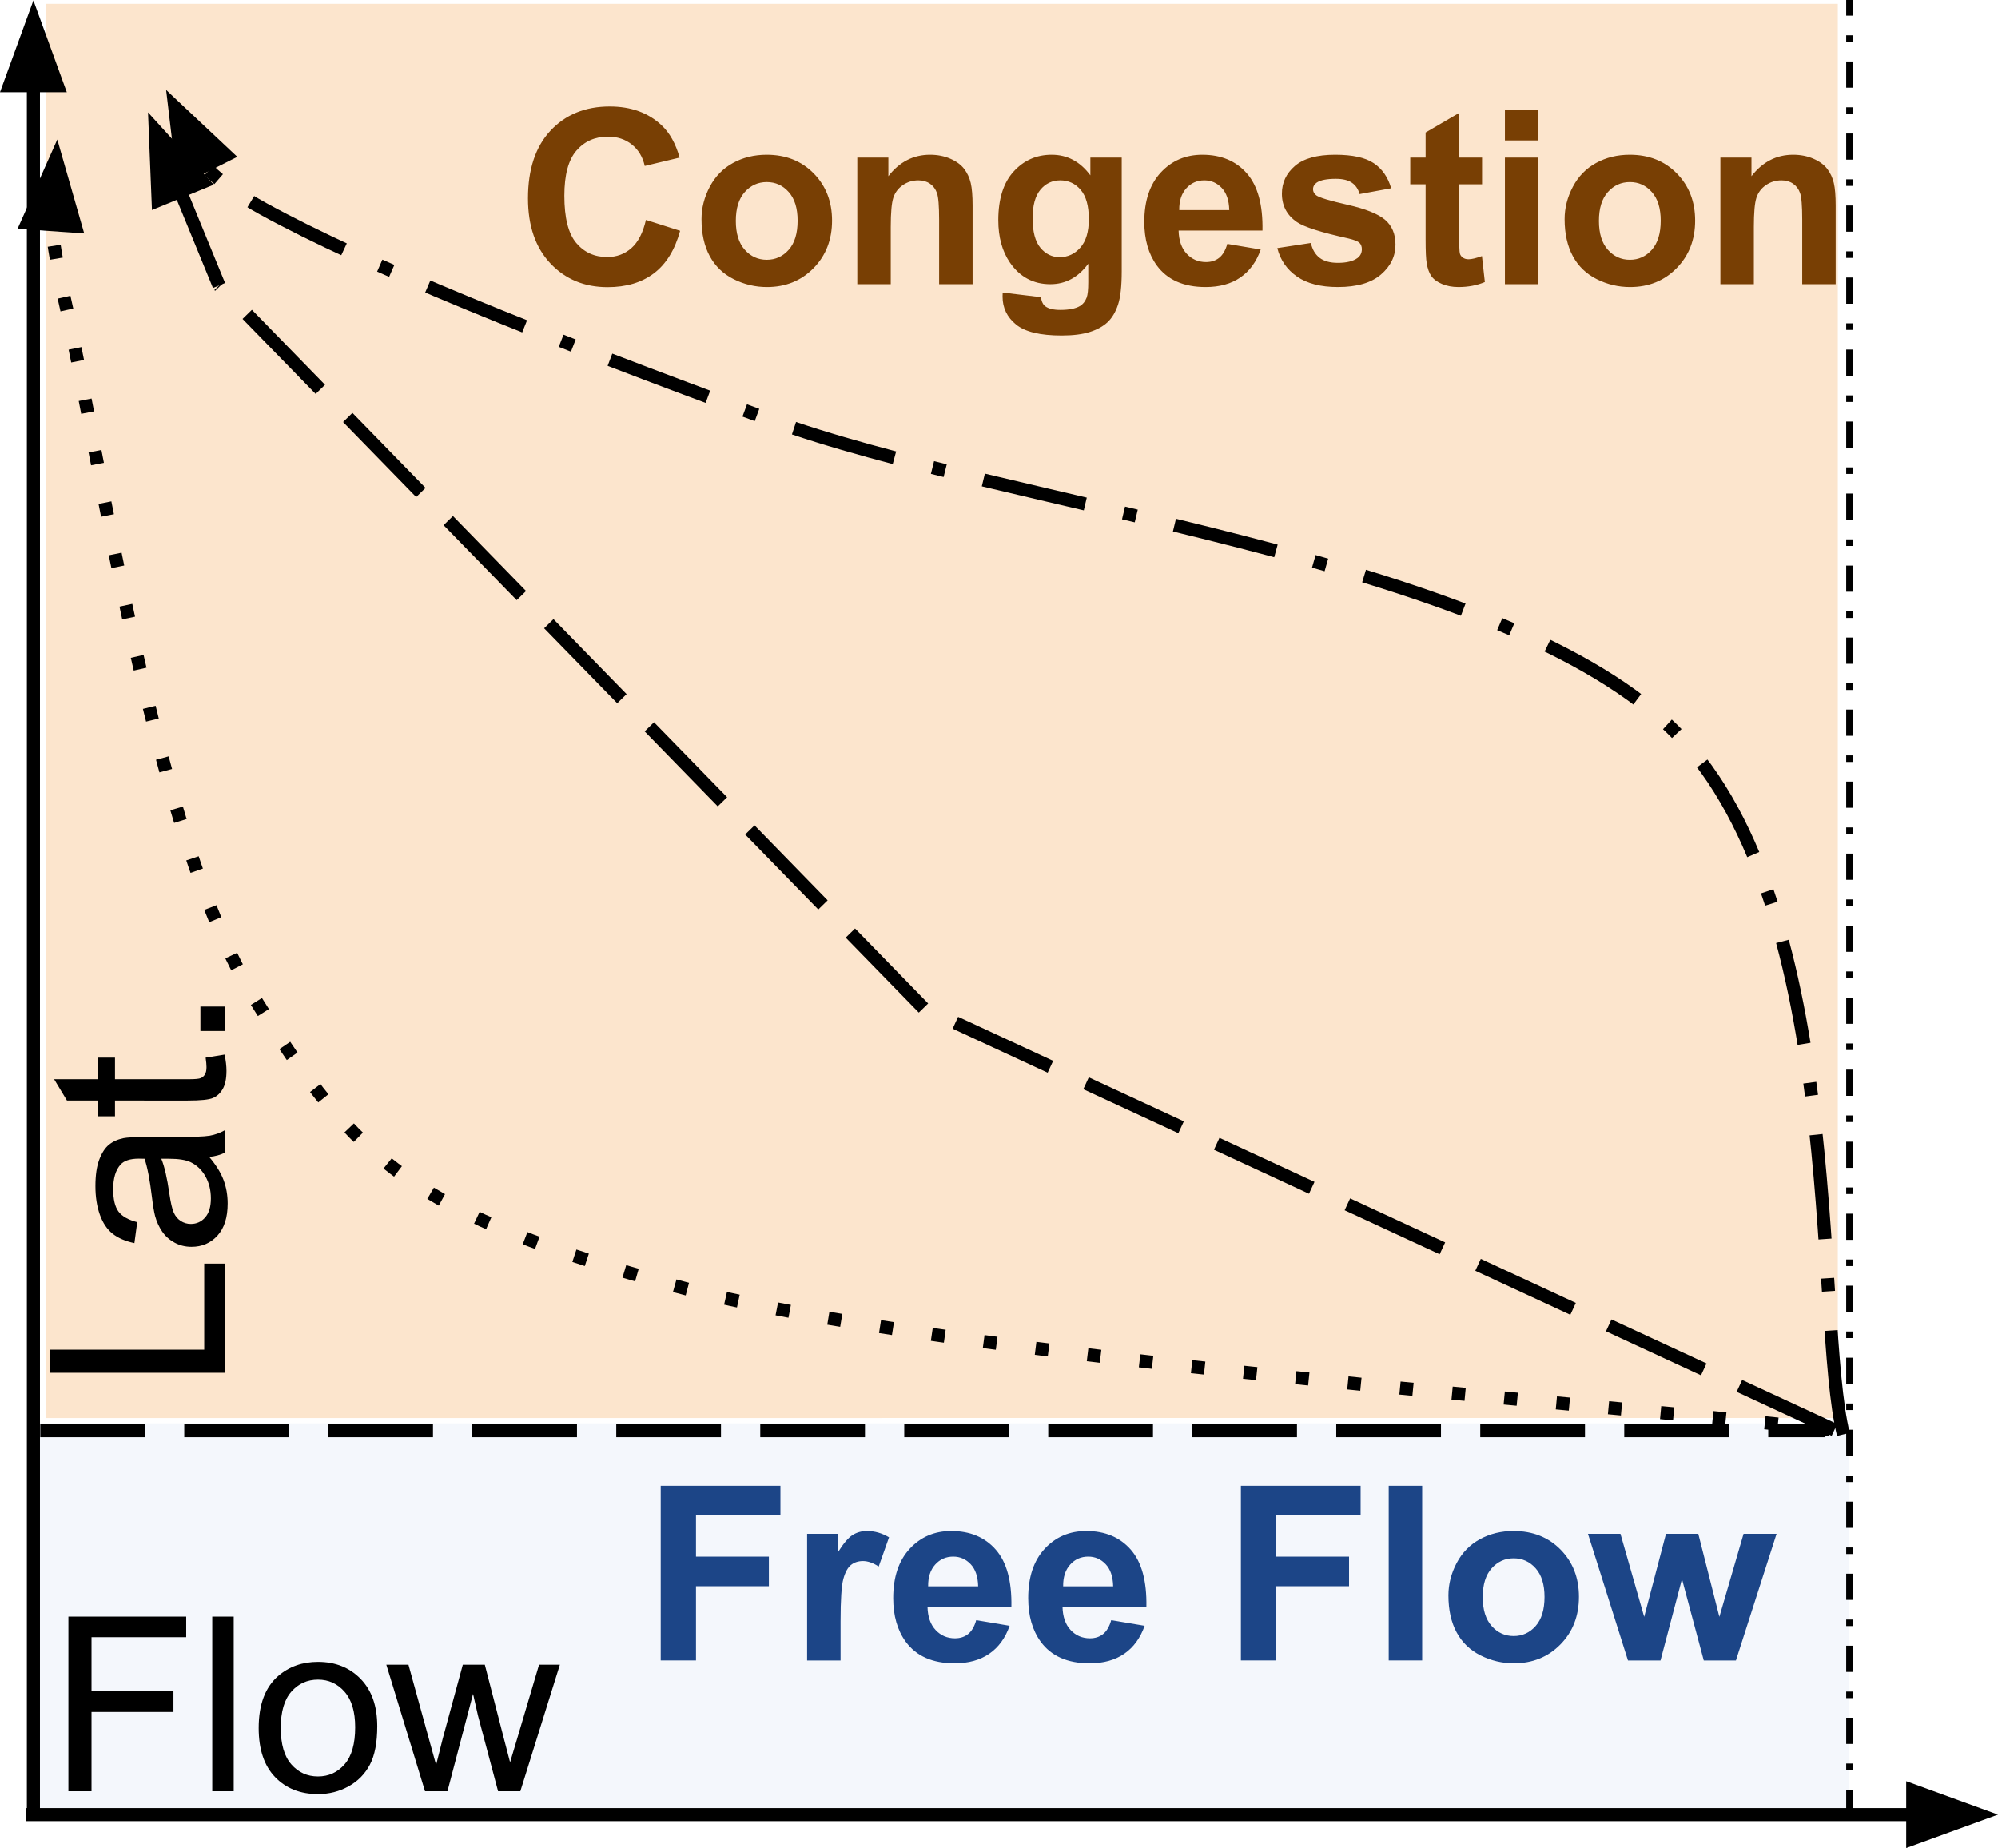 <?xml version="1.0" encoding="utf-8"?>
<!-- Generator: Adobe Illustrator 15.1.0, SVG Export Plug-In . SVG Version: 6.00 Build 0)  -->
<!DOCTYPE svg PUBLIC "-//W3C//DTD SVG 1.1//EN" "http://www.w3.org/Graphics/SVG/1.1/DTD/svg11.dtd">
<svg version="1.1" id="Layer_1" xmlns="http://www.w3.org/2000/svg" xmlns:xlink="http://www.w3.org/1999/xlink" x="0px" y="0px"
	 width="610.504px" height="564.604px" viewBox="-0.299 111.673 610.504 564.604"
	 enable-background="new -0.299 111.673 610.504 564.604" xml:space="preserve">
<path fill="#FCE5CD" d="M13.729,112.842h547.526v432.053H13.729V112.842z"/>
<path fill="#DAE3F3" fill-opacity="0.292" d="M9.724,546.537h555.087V664.1H9.724V546.537z"/>
<path fill="none" stroke="#000000" stroke-width="2" stroke-linejoin="round" stroke-miterlimit="10" stroke-dasharray="8,6,2,6" d="
	M564.821,666.467V111.673"/>
<path fill="none" stroke="#000000" stroke-width="4" stroke-linejoin="round" stroke-miterlimit="10" d="M9.909,666.068V137.847"/>
<path stroke="#000000" stroke-width="4" stroke-miterlimit="10" d="M17.261,137.847l-7.352-20.199l-7.352,20.199H17.261z"/>
<path fill="none" stroke="#000000" stroke-width="4" stroke-linejoin="round" stroke-miterlimit="10" d="M7.678,666.068h576.48"/>
<path stroke="#000000" stroke-width="4" stroke-miterlimit="10" d="M584.158,673.42l20.199-7.352l-20.199-7.352V673.42z"/>
<path d="M68.396,531.074H15.038v-7.059h47.064v-26.289h6.294V531.074z M63.632,465.136c2.063,2.434,3.518,4.772,4.364,7.015
	c0.846,2.243,1.27,4.651,1.27,7.225c0,4.242-1.038,7.505-3.112,9.788c-2.075,2.284-4.723,3.426-7.946,3.426
	c-1.901,0-3.633-0.432-5.198-1.296c-1.565-0.863-2.819-1.99-3.764-3.381c-0.945-1.392-1.661-2.962-2.147-4.712
	c-0.336-1.287-0.661-3.229-0.974-5.825c-0.637-5.297-1.391-9.191-2.26-11.684c-0.904-0.022-1.478-0.034-1.721-0.034
	c-2.666,0-4.543,0.614-5.633,1.843c-1.484,1.681-2.226,4.173-2.226,7.477c0,3.083,0.539,5.357,1.617,6.824
	c1.078,1.466,2.991,2.553,5.738,3.26l-0.87,6.397c-2.747-0.579-4.964-1.535-6.65-2.868c-1.687-1.333-2.985-3.263-3.895-5.79
	c-0.91-2.526-1.365-5.453-1.365-8.78c0-3.303,0.389-5.983,1.165-8.041c0.777-2.058,1.753-3.572,2.93-4.546
	c1.176-0.974,2.663-1.652,4.459-2.034c1.125-0.221,3.141-0.331,6.05-0.331h8.728c6.097,0,9.951-0.139,11.562-0.417
	c1.611-0.278,3.159-0.835,4.642-1.669v6.85C67.04,464.516,65.452,464.95,63.632,465.136z M48.993,465.691
	c0.974,2.377,1.796,5.94,2.469,10.693c0.394,2.7,0.834,4.607,1.321,5.72s1.197,1.974,2.13,2.582s1.967,0.913,3.104,0.913
	c1.75,0,3.208-0.661,4.373-1.982s1.748-3.257,1.748-5.807c0-2.527-0.554-4.773-1.661-6.737c-1.107-1.965-2.617-3.411-4.529-4.338
	c-1.483-0.695-3.668-1.044-6.555-1.044H48.993z M62.537,434.805l5.79-0.939c0.382,1.843,0.574,3.495,0.574,4.955
	c0,2.376-0.377,4.219-1.13,5.529c-0.753,1.31-1.741,2.23-2.964,2.764c-1.223,0.533-3.799,0.8-7.728,0.8H34.84v4.816h-5.111v-4.816
	h-9.562l-3.93-6.52h13.492v-6.589h5.111v6.589h22.603c1.866,0,3.065-0.113,3.599-0.339c0.533-0.227,0.959-0.6,1.278-1.121
	c0.318-0.522,0.478-1.27,0.478-2.243C62.798,436.96,62.711,435.998,62.537,434.805z M68.396,426.663h-7.458v-7.476h7.458V426.663z"
	/>
<path d="M20.607,658.934v-53.358h35.99v6.293H27.666v16.518h25.037v6.312H27.666v24.236H20.607z M64.557,658.934v-53.358h6.555
	v53.358H64.557z M78.74,639.6c0-7.151,1.994-12.454,5.981-15.908c3.326-2.863,7.377-4.295,12.153-4.295
	c5.32,0,9.667,1.742,13.04,5.225c3.373,3.483,5.059,8.297,5.059,14.439c0,4.973-0.748,8.885-2.243,11.736s-3.668,5.065-6.52,6.642
	c-2.851,1.576-5.963,2.364-9.336,2.364c-5.413,0-9.789-1.735-13.126-5.207C80.409,651.124,78.74,646.126,78.74,639.6z M85.486,639.6
	c0,4.949,1.078,8.656,3.234,11.119c2.156,2.463,4.874,3.694,8.154,3.694c3.257,0,5.963-1.237,8.12-3.712
	c2.156-2.475,3.234-6.245,3.234-11.31c0-4.787-1.084-8.412-3.251-10.876c-2.167-2.463-4.868-3.694-8.102-3.694
	c-3.28,0-5.998,1.226-8.154,3.678C86.564,630.95,85.486,634.65,85.486,639.6z M129.57,658.934l-11.823-38.667h6.763l6.155,22.323
	l2.295,8.294c0.093-0.406,0.759-3.061,1.999-7.963l6.155-22.654h6.729l5.79,22.428l1.93,7.39l2.226-7.459l6.624-22.358h6.363
	l-12.083,38.667h-6.798l-6.155-23.159l-1.495-6.589l-7.824,29.748H129.57z"/>
<path fill="none" stroke="#000000" stroke-width="4" stroke-linejoin="round" stroke-miterlimit="10" stroke-dasharray="32,12" d="
	M12.004,548.756h545.464"/>
<path fill="#1C4587" d="M201.589,618.969V565.61h36.581v9.023h-25.801v12.622h22.272v9.041h-22.272v22.672H201.589z
	 M256.544,618.969h-10.223v-38.667h9.493v5.511c1.623-2.596,3.083-4.309,4.381-5.137c1.298-0.829,2.776-1.243,4.434-1.243
	c2.33,0,4.572,0.643,6.729,1.93l-3.165,8.919c-1.727-1.112-3.327-1.669-4.799-1.669c-1.437,0-2.654,0.394-3.651,1.183
	c-0.997,0.788-1.779,2.214-2.347,4.276c-0.568,2.063-0.852,6.381-0.852,12.953V618.969z M297.997,606.659l10.206,1.722
	c-1.31,3.731-3.379,6.574-6.207,8.527s-6.369,2.93-10.623,2.93c-6.723,0-11.695-2.196-14.917-6.589
	c-2.55-3.513-3.825-7.952-3.825-13.318c0-6.41,1.675-11.429,5.024-15.057s7.586-5.441,12.709-5.441c5.749,0,10.287,1.9,13.613,5.702
	c3.327,3.802,4.915,9.621,4.764,17.456h-25.627c0.069,3.037,0.895,5.398,2.478,7.085c1.582,1.687,3.55,2.529,5.902,2.529
	c1.6,0,2.944-0.438,4.034-1.312C296.617,610.018,297.44,608.606,297.997,606.659z M298.587,596.332
	c-0.069-2.968-0.834-5.222-2.295-6.764c-1.46-1.541-3.234-2.312-5.32-2.312c-2.225,0-4.068,0.817-5.529,2.451
	c-1.46,1.623-2.173,3.831-2.139,6.625H298.587z M339.246,606.659l10.206,1.722c-1.31,3.731-3.379,6.574-6.207,8.527
	s-6.369,2.93-10.623,2.93c-6.723,0-11.695-2.196-14.917-6.589c-2.551-3.513-3.825-7.952-3.825-13.318
	c0-6.41,1.675-11.429,5.024-15.057s7.586-5.441,12.709-5.441c5.75,0,10.287,1.9,13.614,5.702c3.326,3.802,4.914,9.621,4.764,17.456
	h-25.628c0.07,3.037,0.896,5.398,2.478,7.085s3.55,2.529,5.903,2.529c1.6,0,2.943-0.438,4.033-1.312
	S338.689,608.606,339.246,606.659z M339.838,596.332c-0.07-2.968-0.835-5.222-2.296-6.764c-1.46-1.541-3.233-2.312-5.319-2.312
	c-2.226,0-4.068,0.817-5.529,2.451c-1.461,1.623-2.173,3.831-2.139,6.625H339.838z M378.866,618.969V565.61h36.581v9.023h-25.802
	v12.622h22.271v9.041h-22.271v22.672H378.866z M424.033,618.969V565.61h10.223v53.358H424.033z M442.275,599.096
	c0-3.396,0.837-6.685,2.513-9.866c1.675-3.182,4.045-5.61,7.11-7.285c3.066-1.675,6.494-2.512,10.284-2.512
	c5.854,0,10.646,1.9,14.379,5.702s5.598,8.601,5.598,14.396c0,5.853-1.886,10.701-5.659,14.543
	c-3.772,3.843-8.521,5.764-14.248,5.764c-3.547,0-6.925-0.8-10.136-2.399s-5.653-3.946-7.328-7.041
	C443.112,607.303,442.275,603.535,442.275,599.096z M452.76,599.635c0,3.837,0.909,6.775,2.729,8.815
	c1.819,2.04,4.062,3.06,6.729,3.06s4.902-1.02,6.711-3.06c1.808-2.04,2.712-5.002,2.712-8.885c0-3.79-0.904-6.702-2.712-8.736
	c-1.809-2.034-4.045-3.052-6.711-3.052s-4.909,1.018-6.729,3.052C453.669,592.863,452.76,595.799,452.76,599.635z M497.144,618.969
	l-12.223-38.667h9.928l7.25,25.349l6.659-25.349h9.876l6.433,25.349l7.39-25.349h10.084l-12.414,38.667h-9.823l-6.659-24.862
	l-6.555,24.862H497.144z"/>
<path fill="#783F04" d="M197.074,178.866l10.449,3.321c-1.6,5.819-4.263,10.142-7.989,12.97c-3.727,2.829-8.453,4.243-14.179,4.243
	c-7.093,0-12.921-2.42-17.482-7.259c-4.561-4.839-6.841-11.461-6.841-19.864c0-8.878,2.295-15.775,6.885-20.689
	c4.59-4.915,10.618-7.372,18.082-7.372c6.537,0,11.84,1.93,15.909,5.79c2.434,2.284,4.253,5.558,5.459,9.823l-10.658,2.556
	c-0.626-2.771-1.941-4.955-3.947-6.555s-4.439-2.399-7.302-2.399c-3.953,0-7.16,1.42-9.624,4.26
	c-2.463,2.84-3.694,7.436-3.694,13.787c0,6.746,1.211,11.553,3.634,14.422c2.422,2.869,5.575,4.303,9.458,4.303
	c2.875,0,5.341-0.91,7.398-2.729C194.689,185.652,196.17,182.784,197.074,178.866z M214.057,178.623
	c0-3.396,0.837-6.685,2.512-9.867s4.045-5.61,7.111-7.285c3.066-1.675,6.494-2.512,10.284-2.512c5.854,0,10.646,1.901,14.378,5.703
	c3.732,3.802,5.599,8.601,5.599,14.396c0,5.854-1.886,10.701-5.659,14.543c-3.773,3.843-8.522,5.764-14.248,5.764
	c-3.547,0-6.926-0.8-10.136-2.399c-3.211-1.599-5.654-3.946-7.329-7.041S214.057,183.062,214.057,178.623z M224.541,179.162
	c0,3.836,0.91,6.775,2.729,8.815s4.063,3.06,6.729,3.06c2.666,0,4.903-1.02,6.711-3.06s2.712-5.001,2.712-8.885
	c0-3.79-0.904-6.702-2.712-8.736s-4.045-3.052-6.711-3.052c-2.666,0-4.909,1.018-6.729,3.052S224.541,175.325,224.541,179.162z
	 M296.882,198.495h-10.223v-19.733c0-4.173-0.217-6.871-0.652-8.094c-0.435-1.223-1.145-2.176-2.13-2.86
	c-0.985-0.684-2.167-1.026-3.547-1.026c-1.773,0-3.364,0.487-4.772,1.46s-2.374,2.26-2.895,3.86s-0.782,4.561-0.782,8.885v17.508
	h-10.223v-38.667h9.493v5.686c3.373-4.37,7.621-6.555,12.745-6.555c2.26,0,4.323,0.406,6.189,1.217
	c1.866,0.811,3.277,1.849,4.233,3.112c0.957,1.264,1.623,2.698,2,4.303s0.565,3.897,0.565,6.876V198.495z M306.077,201.051
	l11.684,1.408c0.197,1.356,0.649,2.29,1.356,2.799c0.974,0.73,2.503,1.095,4.59,1.095c2.666,0,4.665-0.399,5.998-1.199
	c0.904-0.533,1.582-1.391,2.034-2.573c0.324-0.858,0.487-2.429,0.487-4.712v-5.633c-3.061,4.173-6.92,6.259-11.58,6.259
	c-5.192,0-9.307-2.196-12.344-6.589c-2.376-3.466-3.564-7.783-3.564-12.953c0-6.479,1.559-11.431,4.677-14.856
	s6.995-5.138,11.632-5.138c4.775,0,8.716,2.098,11.822,6.294v-5.425h9.58v34.704c0,4.555-0.377,7.963-1.13,10.223
	c-0.754,2.26-1.809,4.034-3.164,5.32c-1.356,1.287-3.171,2.292-5.442,3.017c-2.271,0.725-5.141,1.087-8.606,1.087
	c-6.561,0-11.211-1.122-13.952-3.364c-2.741-2.243-4.112-5.085-4.112-8.528C306.042,201.938,306.054,201.526,306.077,201.051z
	 M315.223,178.362c0,4.103,0.794,7.108,2.382,9.015s3.547,2.86,5.876,2.86c2.504,0,4.616-0.976,6.338-2.929
	c1.721-1.953,2.582-4.848,2.582-8.685c0-4.01-0.826-6.986-2.478-8.928c-1.652-1.941-3.735-2.912-6.251-2.912
	c-2.457,0-4.479,0.954-6.067,2.86S315.223,174.456,315.223,178.362z M374.716,186.186l10.206,1.721
	c-1.311,3.732-3.379,6.575-6.207,8.528c-2.828,1.953-6.369,2.93-10.623,2.93c-6.723,0-11.695-2.196-14.918-6.589
	c-2.55-3.512-3.825-7.951-3.825-13.318c0-6.41,1.675-11.429,5.025-15.057c3.35-3.628,7.586-5.442,12.709-5.442
	c5.749,0,10.287,1.901,13.613,5.703c3.327,3.802,4.915,9.621,4.765,17.456h-25.628c0.069,3.037,0.896,5.398,2.478,7.085
	s3.55,2.53,5.902,2.53c1.6,0,2.944-0.438,4.034-1.313C373.336,189.544,374.159,188.133,374.716,186.186z M375.307,175.858
	c-0.069-2.967-0.834-5.222-2.295-6.763c-1.46-1.542-3.233-2.312-5.32-2.312c-2.226,0-4.068,0.817-5.528,2.452
	c-1.461,1.623-2.174,3.831-2.139,6.624H375.307z M389.99,187.472l10.258-1.565c0.44,1.982,1.327,3.489,2.66,4.521
	c1.333,1.032,3.199,1.547,5.599,1.547c2.643,0,4.637-0.487,5.981-1.46c0.892-0.672,1.338-1.582,1.338-2.729
	c0-0.776-0.243-1.42-0.729-1.93c-0.511-0.476-1.652-0.922-3.426-1.339c-8.241-1.82-13.469-3.483-15.683-4.99
	c-3.06-2.086-4.59-4.984-4.59-8.693c0-3.35,1.324-6.167,3.973-8.45c2.649-2.284,6.749-3.425,12.302-3.425
	c5.297,0,9.229,0.861,11.796,2.582s4.338,4.274,5.312,7.659l-9.649,1.773c-0.405-1.507-1.185-2.66-2.338-3.46s-2.797-1.2-4.93-1.2
	c-2.7,0-4.63,0.376-5.789,1.13c-0.776,0.533-1.165,1.223-1.165,2.069c0,0.73,0.336,1.35,1.009,1.86
	c0.927,0.684,4.114,1.643,9.562,2.877c5.447,1.234,9.249,2.75,11.405,4.546c2.144,1.82,3.216,4.358,3.216,7.615
	c0,3.547-1.48,6.592-4.441,9.136c-2.962,2.544-7.346,3.816-13.153,3.816c-5.262,0-9.429-1.066-12.501-3.199
	C392.935,194.033,390.93,191.135,389.99,187.472z M452.556,159.828v8.154h-6.989v15.596c0,3.153,0.067,4.99,0.2,5.511
	c0.134,0.522,0.438,0.951,0.913,1.287c0.475,0.336,1.055,0.504,1.738,0.504c0.939,0,2.307-0.325,4.104-0.974l0.887,7.928
	c-2.388,1.02-5.083,1.53-8.085,1.53c-1.843,0-3.506-0.31-4.99-0.93c-1.483-0.62-2.569-1.419-3.26-2.399
	c-0.689-0.979-1.167-2.31-1.435-3.99c-0.22-1.183-0.33-3.582-0.33-7.198v-16.865h-4.694v-8.154h4.694v-7.667l10.258-5.981v13.648
	H452.556z M459.539,154.595v-9.458h10.223v9.458H459.539z M459.539,198.495v-38.667h10.223v38.667H459.539z M477.781,178.623
	c0-3.396,0.837-6.685,2.512-9.867s4.046-5.61,7.111-7.285s6.494-2.512,10.284-2.512c5.854,0,10.646,1.901,14.378,5.703
	c3.732,3.802,5.599,8.601,5.599,14.396c0,5.854-1.886,10.701-5.659,14.543c-3.772,3.843-8.522,5.764-14.248,5.764
	c-3.547,0-6.926-0.8-10.136-2.399c-3.211-1.599-5.654-3.946-7.329-7.041S477.781,183.062,477.781,178.623z M488.265,179.162
	c0,3.836,0.91,6.775,2.729,8.815c1.82,2.04,4.063,3.06,6.729,3.06c2.666,0,4.903-1.02,6.712-3.06
	c1.808-2.04,2.712-5.001,2.712-8.885c0-3.79-0.904-6.702-2.712-8.736c-1.809-2.034-4.046-3.052-6.712-3.052
	c-2.665,0-4.908,1.018-6.729,3.052C489.175,172.39,488.265,175.325,488.265,179.162z M560.606,198.495h-10.223v-19.733
	c0-4.173-0.218-6.871-0.652-8.094c-0.435-1.223-1.145-2.176-2.13-2.86c-0.985-0.684-2.167-1.026-3.547-1.026
	c-1.773,0-3.364,0.487-4.772,1.46s-2.373,2.26-2.895,3.86s-0.782,4.561-0.782,8.885v17.508h-10.224v-38.667h9.493v5.686
	c3.373-4.37,7.621-6.555,12.744-6.555c2.261,0,4.323,0.406,6.189,1.217c1.866,0.811,3.277,1.849,4.233,3.112
	c0.957,1.264,1.623,2.698,2,4.303s0.564,3.897,0.564,6.876V198.495z"/>
<path fill="none" stroke="#000000" stroke-width="4" stroke-linejoin="round" stroke-miterlimit="10" stroke-dasharray="4,12" d="
	M558.852,548.528c-58.73-7.312-272.168-21.938-352.378-43.875c-80.21-21.938-97.805-37.934-128.884-87.751
	S30.057,249.626,20.002,205.75c-2.514-10.969-3.913-19.167-4.606-25.43l-0.003-0.032"/>
<path stroke="#000000" stroke-width="4" stroke-miterlimit="10" d="M22.726,180.802l-5.921-20.664l-8.746,19.635L22.726,180.802z"/>
<path fill="none" stroke="#000000" stroke-width="4" stroke-linejoin="round" stroke-miterlimit="10" stroke-dasharray="32,12,4,12" d="
	M562.965,549.901c-8.912-36.106,1.144-164.992-53.473-216.638s-202.697-66.955-274.225-93.235
	c-71.527-26.28-124.087-47.534-154.938-64.445c-7.713-4.228-13.14-8.27-17.021-12.051c-0.243-0.236-0.479-0.472-0.71-0.706
	c-0.115-0.117-0.229-0.234-0.342-0.351l-0.065-0.069"/>
<path stroke="#000000" stroke-width="4" stroke-miterlimit="10" d="M68.756,159.097l-15.66-14.724l2.531,21.345L68.756,159.097z"/>
<path fill="none" stroke="#000000" stroke-width="4" stroke-linejoin="round" stroke-miterlimit="10" stroke-dasharray="32,12" d="
	M560.222,548.528L281.882,419.627"/>
<path fill="none" stroke="#000000" stroke-width="4" stroke-linejoin="round" stroke-miterlimit="10" stroke-dasharray="32,12" d="
	M281.885,419.645L66.629,198.887"/>
<path fill="none" stroke="#000000" stroke-width="4" stroke-linejoin="round" stroke-miterlimit="10" stroke-dasharray="32,12" d="
	M66.621,198.893l-11.803-28.774"/>
<path stroke="#000000" stroke-width="4" stroke-miterlimit="10" d="M61.619,167.329l-14.467-15.897l0.864,21.478L61.619,167.329z"/>
</svg>
